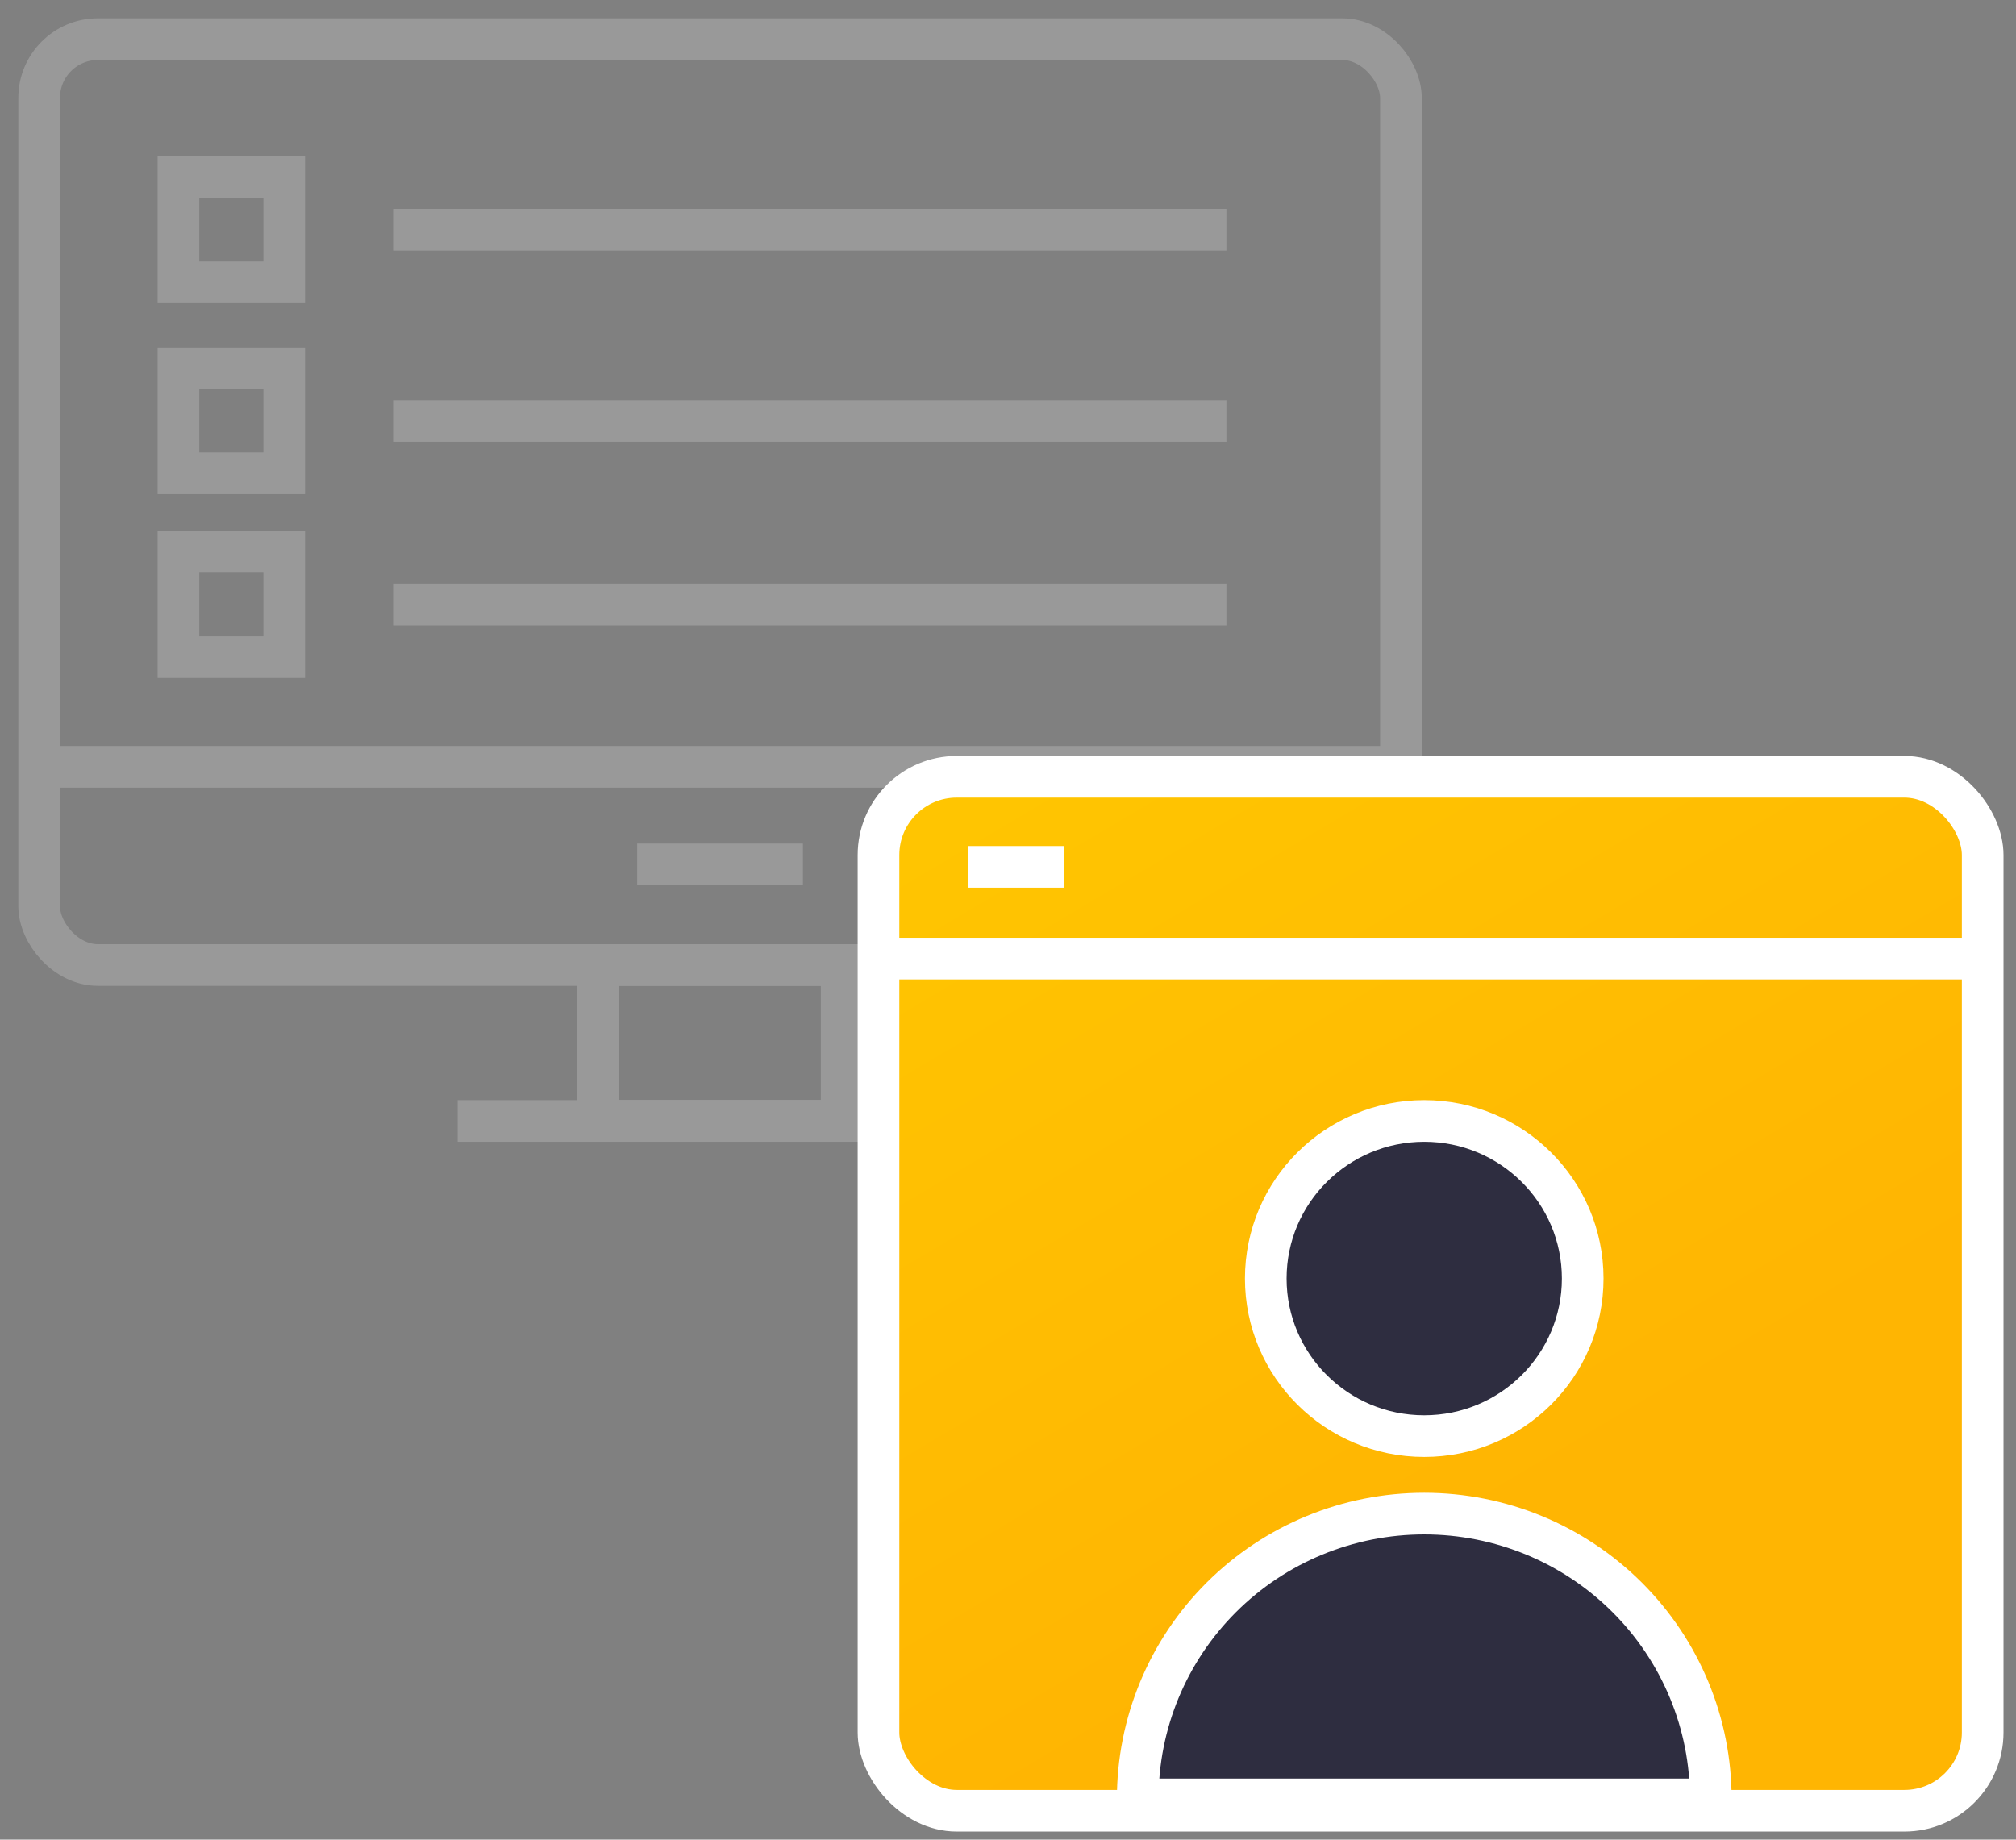 <svg width="103" height="94" viewBox="0 0 103 94" fill="none" xmlns="http://www.w3.org/2000/svg">
<rect x="0" y="0" width="103" height="94" fill="#808080" stroke="none"/>
<g opacity="0.2">
<rect x="2" y="2" width="69.575" height="47.309" rx="3" stroke="white" stroke-width="2.128"/>
<rect x="30.564" y="49.309" width="12.436" height="7.957" stroke="white" stroke-width="2.128"/>
<path d="M2 39.183H71.575" stroke="white" stroke-width="2.128"/>
<path d="M32.553 44.167H41.021" stroke="white" stroke-width="2.128"/>
<path d="M23.383 57.277H50.191" stroke="white" stroke-width="2.128"/>
<rect x="9.117" y="9.047" width="5.404" height="5.375" stroke="white" stroke-width="2.128"/>
<path d="M20.085 11.735H62.659" stroke="white" stroke-width="2.128"/>
<rect x="9.117" y="18.814" width="5.404" height="5.375" stroke="white" stroke-width="2.128"/>
<path d="M20.085 21.512H62.659" stroke="white" stroke-width="2.128"/>
<rect x="9.117" y="28.2" width="5.404" height="5.375" stroke="white" stroke-width="2.128"/>
<path d="M20.085 30.887H62.659" stroke="white" stroke-width="2.128"/>
</g>
<rect x="44.883" y="39.691" width="56.415" height="52.833" rx="4" fill="url(#paint0_linear)" stroke="white" stroke-width="2.128"/>
<path d="M101.287 48.981H45.075H101.287Z" fill="url(#paint1_linear)"/>
<path d="M101.287 48.981H45.075" stroke="white" stroke-width="2.128"/>
<path d="M49.447 44.294H54.351H49.447Z" fill="url(#paint2_linear)"/>
<path d="M49.447 44.294H54.351" stroke="white" stroke-width="2.128"/>
<ellipse cx="72.766" cy="65.329" rx="8.096" ry="8.052" fill="#2E2D40" stroke="white" stroke-width="2.128"/>
<path d="M72.766 77.34C68.877 77.34 65.147 78.879 62.4 81.619C59.654 84.359 58.117 88.073 58.128 91.942H87.405C87.416 88.073 85.879 84.359 83.132 81.619C80.386 78.879 76.656 77.34 72.766 77.34Z" fill="#2E2D40" stroke="white" stroke-width="2.128"/>
<defs>
<linearGradient id="paint0_linear" x1="15.086" y1="39.341" x2="47.871" y2="94.585" gradientUnits="userSpaceOnUse">
<stop stop-color="#FFCC01"/>
<stop offset="1" stop-color="#FFB502"/>
</linearGradient>
<linearGradient id="paint1_linear" x1="45.075" y1="49.51" x2="101.287" y2="49.51" gradientUnits="userSpaceOnUse">
<stop stop-color="#FFCC01"/>
<stop offset="1" stop-color="#FFB502"/>
</linearGradient>
<linearGradient id="paint2_linear" x1="49.447" y1="44.823" x2="54.351" y2="44.823" gradientUnits="userSpaceOnUse">
<stop stop-color="#FFCC01"/>
<stop offset="1" stop-color="#FFB502"/>
</linearGradient>
</defs>
</svg>
